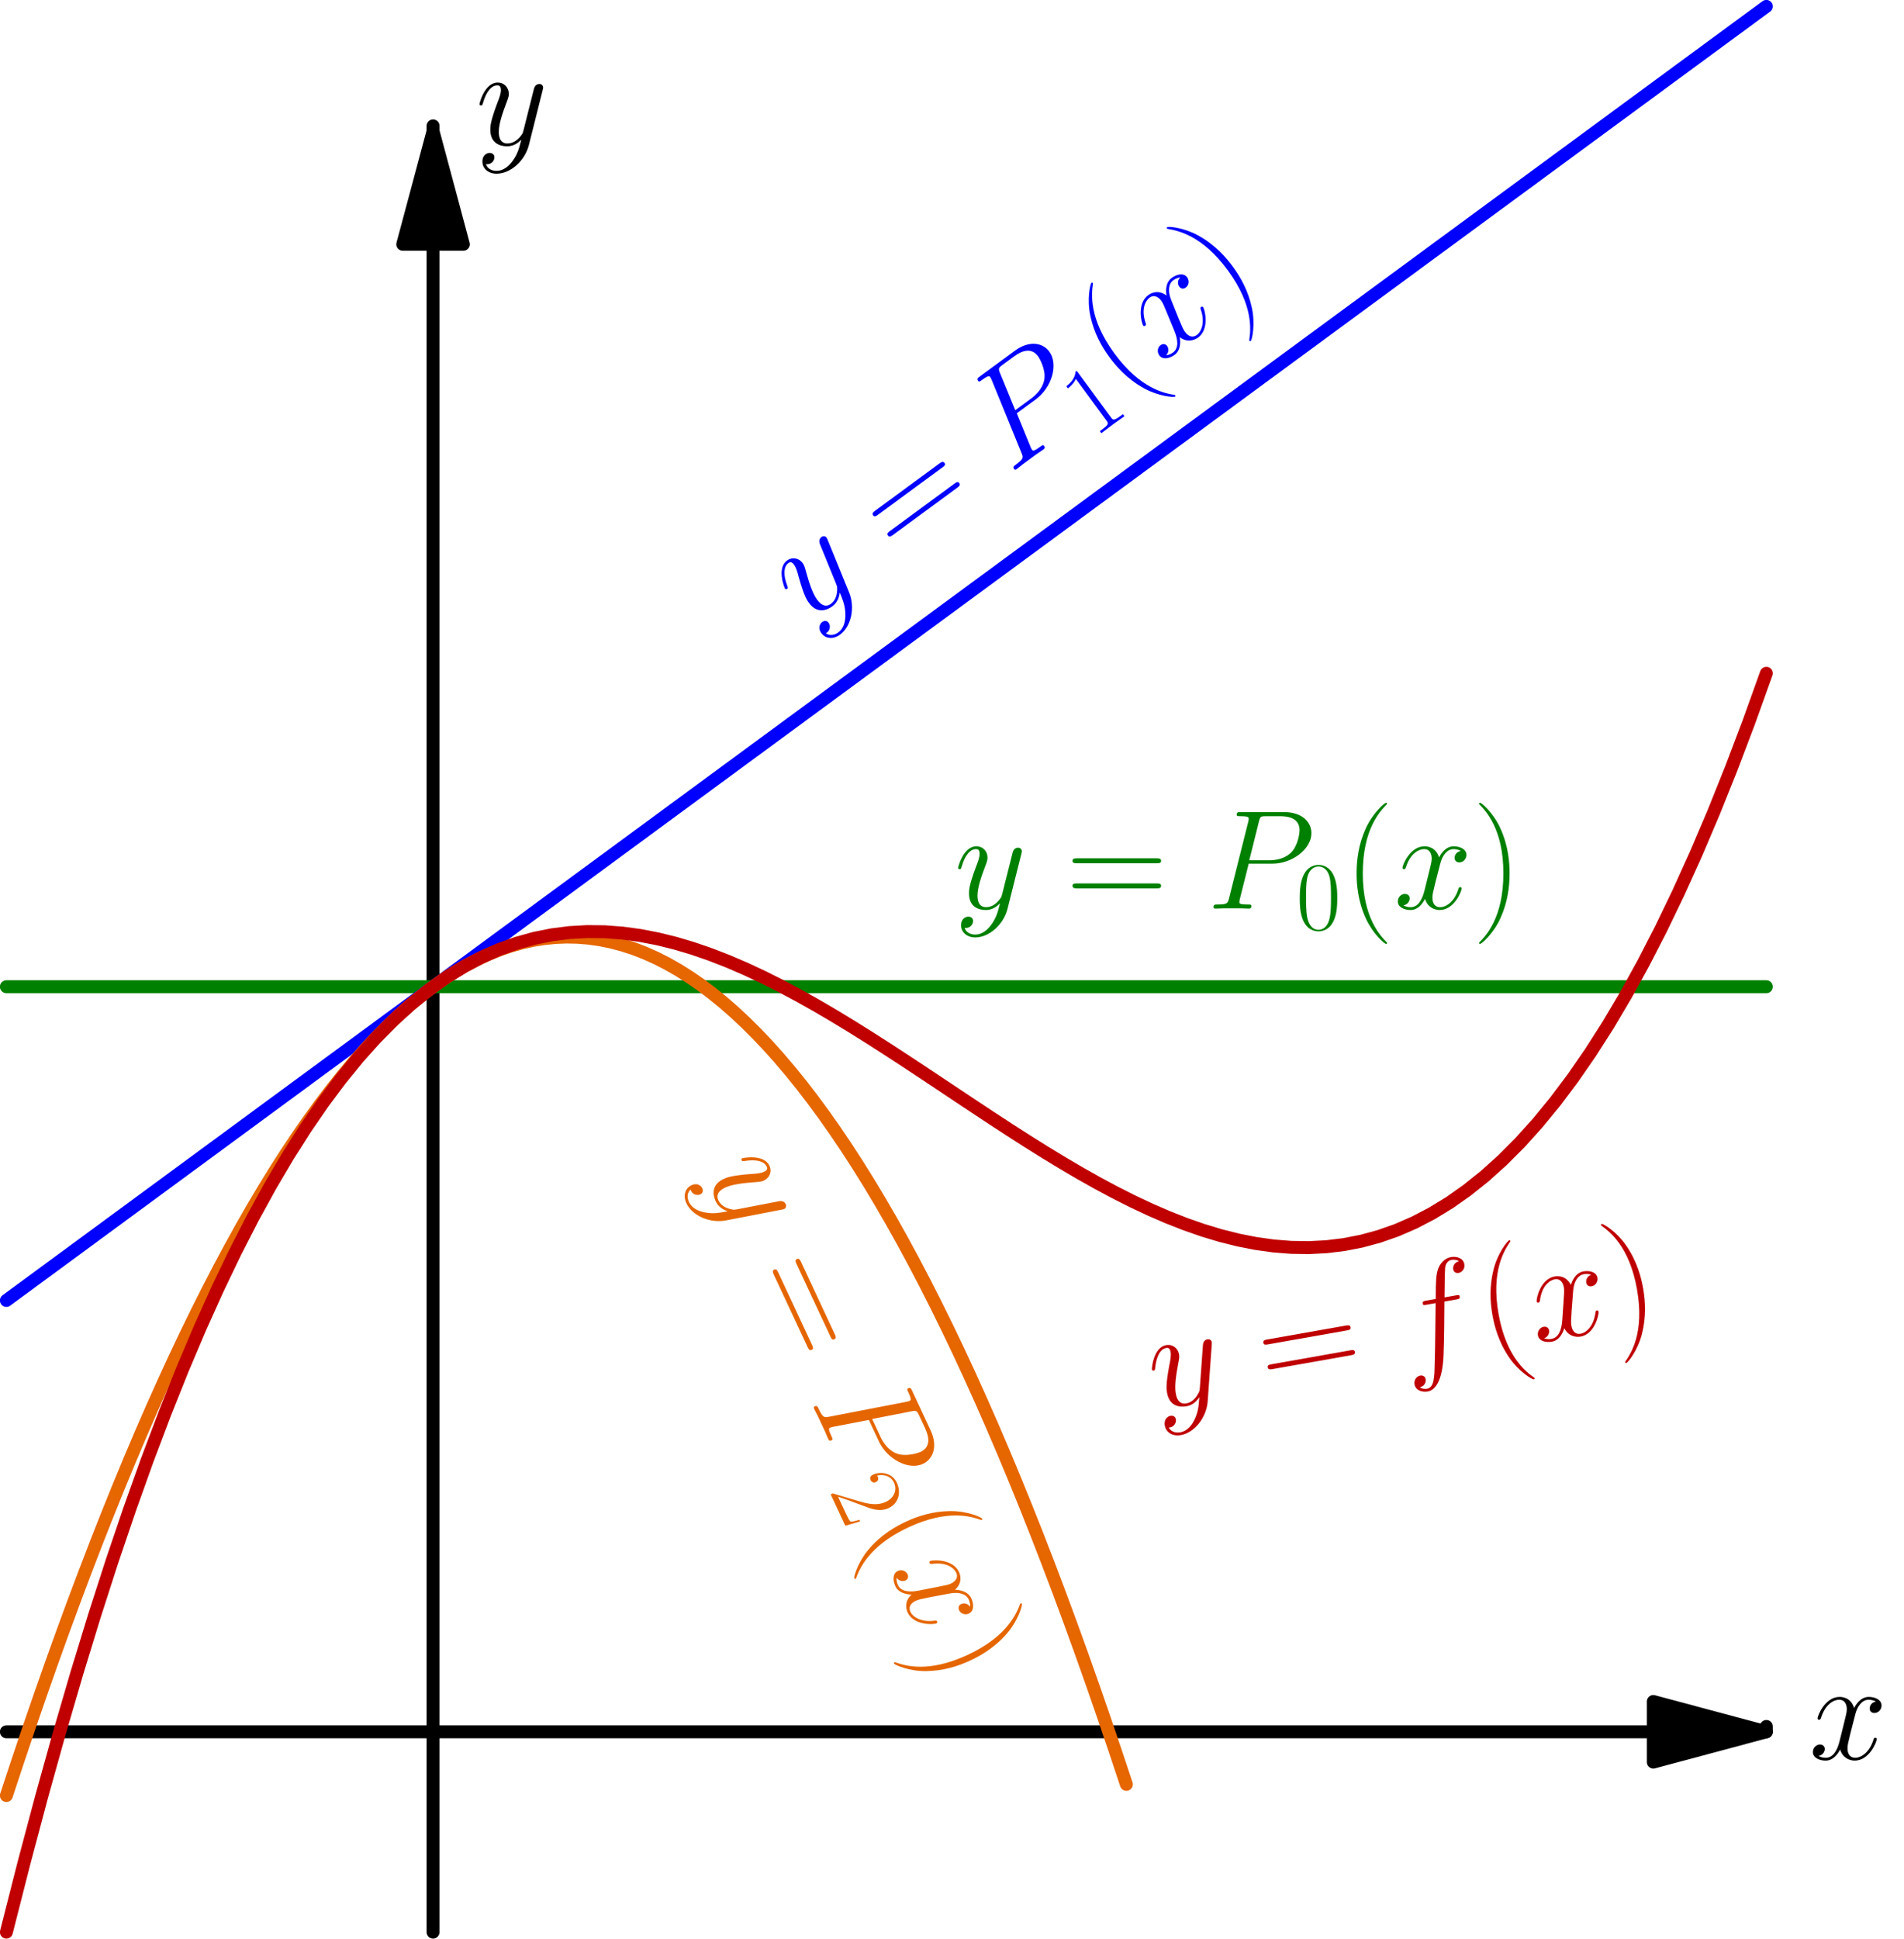 <?xml version='1.0' encoding='ISO-8859-1'?>
<!DOCTYPE svg PUBLIC "-//W3C//DTD SVG 1.1//EN" "http://www.w3.org/Graphics/SVG/1.1/DTD/svg11.dtd">
<!-- This file was generated by dvisvgm 1.2.2 (i686-pc-linux-gnu) -->
<!-- Mon Dec 25 20:12:30 2017 -->
<svg height='340.158pt' version='1.1' viewBox='56.409 53.858 334.109 340.158' width='334.109pt' xmlns='http://www.w3.org/2000/svg' xmlns:xlink='http://www.w3.org/1999/xlink'>
<defs>
<path d='M7.364 -7.912H11.544C14.978 -7.912 18.411 -10.45 18.411 -13.286C18.411 -15.227 16.769 -16.993 13.634 -16.993H5.946C5.474 -16.993 5.25 -16.993 5.25 -16.52C5.25 -16.271 5.474 -16.271 5.847 -16.271C7.364 -16.271 7.364 -16.073 7.364 -15.799C7.364 -15.749 7.364 -15.6 7.265 -15.227L3.906 -1.841C3.682 -0.97 3.632 -0.722 1.891 -0.722C1.418 -0.722 1.169 -0.722 1.169 -0.274C1.169 0 1.393 0 1.543 0C2.015 0 2.513 -0.05 2.986 -0.05H5.897C6.369 -0.05 6.892 0 7.364 0C7.564 0 7.837 0 7.837 -0.473C7.837 -0.722 7.613 -0.722 7.24 -0.722C5.747 -0.722 5.722 -0.896 5.722 -1.144C5.722 -1.269 5.747 -1.443 5.772 -1.567L7.364 -7.912ZM9.156 -15.301C9.38 -16.222 9.479 -16.271 10.45 -16.271H12.913C14.779 -16.271 16.321 -15.674 16.321 -13.808C16.321 -13.162 15.998 -11.047 14.853 -9.902C14.43 -9.454 13.236 -8.509 10.972 -8.509H7.464L9.156 -15.301Z' id='g0-80'/>
<path d='M11.097 -10.002C11.594 -10.002 11.793 -10.002 11.793 -10.475C11.793 -10.723 11.594 -10.723 11.146 -10.723H9.131C9.604 -13.286 9.952 -15.052 10.151 -15.849C10.3 -16.446 10.823 -17.018 11.47 -17.018C11.992 -17.018 12.515 -16.794 12.763 -16.57C11.793 -16.471 11.495 -15.749 11.495 -15.326C11.495 -14.829 11.868 -14.53 12.341 -14.53C12.838 -14.53 13.585 -14.953 13.585 -15.898C13.585 -16.943 12.54 -17.515 11.445 -17.515C10.375 -17.515 9.33 -16.719 8.832 -15.749C8.385 -14.878 8.136 -13.983 7.564 -10.723H5.897C5.424 -10.723 5.175 -10.723 5.175 -10.275C5.175 -10.002 5.324 -10.002 5.822 -10.002H7.414C6.966 -7.688 5.946 -2.065 5.374 0.597C4.951 2.762 4.578 4.578 3.334 4.578C3.259 4.578 2.538 4.578 2.09 4.105C3.359 4.006 3.359 2.911 3.359 2.886C3.359 2.388 2.986 2.09 2.513 2.09C2.015 2.09 1.269 2.513 1.269 3.458C1.269 4.528 2.364 5.076 3.334 5.076C5.872 5.076 6.917 0.522 7.19 -0.722C7.638 -2.637 8.857 -9.255 8.982 -10.002H11.097Z' id='g0-102'/>
<path d='M11.793 -10.151C10.997 -10.002 10.698 -9.405 10.698 -8.932C10.698 -8.335 11.171 -8.136 11.519 -8.136C12.266 -8.136 12.788 -8.783 12.788 -9.454C12.788 -10.499 11.594 -10.972 10.549 -10.972C9.031 -10.972 8.186 -9.479 7.962 -9.007C7.389 -10.873 5.847 -10.972 5.399 -10.972C2.861 -10.972 1.518 -7.713 1.518 -7.165C1.518 -7.066 1.617 -6.942 1.791 -6.942C1.99 -6.942 2.04 -7.091 2.09 -7.19C2.936 -9.952 4.603 -10.475 5.324 -10.475C6.444 -10.475 6.668 -9.43 6.668 -8.832C6.668 -8.285 6.519 -7.713 6.22 -6.519L5.374 -3.11C5.001 -1.617 4.279 -0.249 2.961 -0.249C2.836 -0.249 2.214 -0.249 1.692 -0.572C2.588 -0.746 2.787 -1.493 2.787 -1.791C2.787 -2.289 2.413 -2.588 1.941 -2.588C1.344 -2.588 0.697 -2.065 0.697 -1.269C0.697 -0.224 1.866 0.249 2.936 0.249C4.13 0.249 4.976 -0.697 5.498 -1.717C5.897 -0.249 7.141 0.249 8.061 0.249C10.599 0.249 11.942 -3.01 11.942 -3.558C11.942 -3.682 11.843 -3.782 11.694 -3.782C11.47 -3.782 11.445 -3.657 11.37 -3.458C10.698 -1.269 9.255 -0.249 8.136 -0.249C7.265 -0.249 6.792 -0.896 6.792 -1.916C6.792 -2.463 6.892 -2.861 7.29 -4.503L8.161 -7.887C8.534 -9.38 9.38 -10.475 10.524 -10.475C10.574 -10.475 11.271 -10.475 11.793 -10.151Z' id='g0-120'/>
<path d='M6.543 2.787C5.872 3.732 4.901 4.578 3.682 4.578C3.384 4.578 2.189 4.528 1.816 3.384C1.891 3.409 2.015 3.409 2.065 3.409C2.811 3.409 3.309 2.762 3.309 2.189S2.836 1.418 2.463 1.418C2.065 1.418 1.194 1.717 1.194 2.936C1.194 4.205 2.264 5.076 3.682 5.076C6.17 5.076 8.683 2.787 9.38 0.025L11.818 -9.678C11.843 -9.803 11.893 -9.952 11.893 -10.101C11.893 -10.475 11.594 -10.723 11.221 -10.723C10.997 -10.723 10.475 -10.624 10.275 -9.877L8.434 -2.563C8.31 -2.115 8.31 -2.065 8.111 -1.791C7.613 -1.095 6.792 -0.249 5.598 -0.249C4.205 -0.249 4.08 -1.617 4.08 -2.289C4.08 -3.707 4.752 -5.623 5.424 -7.414C5.698 -8.136 5.847 -8.484 5.847 -8.982C5.847 -10.027 5.1 -10.972 3.881 -10.972C1.592 -10.972 0.672 -7.364 0.672 -7.165C0.672 -7.066 0.771 -6.942 0.945 -6.942C1.169 -6.942 1.194 -7.041 1.294 -7.389C1.891 -9.479 2.836 -10.475 3.807 -10.475C4.031 -10.475 4.454 -10.475 4.454 -9.653C4.454 -9.007 4.18 -8.285 3.807 -7.34C2.588 -4.08 2.588 -3.259 2.588 -2.662C2.588 -0.299 4.279 0.249 5.523 0.249C6.245 0.249 7.141 0.025 8.011 -0.896L8.036 -0.871C7.663 0.597 7.414 1.567 6.543 2.787Z' id='g0-121'/>
<path d='M7.613 6.071C7.613 6.046 7.613 5.996 7.539 5.921C6.394 4.752 3.334 1.567 3.334 -6.195S6.344 -17.117 7.564 -18.361C7.564 -18.386 7.613 -18.436 7.613 -18.511S7.539 -18.635 7.439 -18.635C7.165 -18.635 5.051 -16.794 3.832 -14.057C2.588 -11.296 2.239 -8.608 2.239 -6.22C2.239 -4.429 2.413 -1.393 3.906 1.816C5.1 4.404 7.141 6.22 7.439 6.22C7.564 6.22 7.613 6.17 7.613 6.071Z' id='g1-40'/>
<path d='M6.543 -6.195C6.543 -7.986 6.369 -11.022 4.876 -14.231C3.682 -16.819 1.642 -18.635 1.344 -18.635C1.269 -18.635 1.169 -18.61 1.169 -18.486C1.169 -18.436 1.194 -18.411 1.219 -18.361C2.413 -17.117 5.449 -13.958 5.449 -6.22C5.449 1.543 2.438 4.702 1.219 5.946C1.194 5.996 1.169 6.021 1.169 6.071C1.169 6.195 1.269 6.22 1.344 6.22C1.617 6.22 3.732 4.379 4.951 1.642C6.195 -1.12 6.543 -3.807 6.543 -6.195Z' id='g1-41'/>
<path d='M10.45 -7.986C10.45 -9.504 10.425 -12.092 9.38 -14.082C8.459 -15.824 6.991 -16.446 5.698 -16.446C4.503 -16.446 2.986 -15.898 2.04 -14.107C1.045 -12.241 0.945 -9.927 0.945 -7.986C0.945 -6.568 0.97 -4.404 1.742 -2.513C2.811 0.05 4.727 0.398 5.698 0.398C6.842 0.398 8.584 -0.075 9.604 -2.438C10.35 -4.155 10.45 -6.17 10.45 -7.986ZM5.698 0C4.105 0 3.16 -1.368 2.811 -3.259C2.538 -4.727 2.538 -6.867 2.538 -8.26C2.538 -10.176 2.538 -11.768 2.861 -13.286C3.334 -15.401 4.727 -16.048 5.698 -16.048C6.718 -16.048 8.036 -15.376 8.509 -13.336C8.832 -11.918 8.857 -10.251 8.857 -8.26C8.857 -6.643 8.857 -4.653 8.559 -3.185C8.036 -0.473 6.568 0 5.698 0Z' id='g1-48'/>
<path d='M6.618 -15.898C6.618 -16.421 6.593 -16.446 6.245 -16.446C5.275 -15.276 3.807 -14.903 2.413 -14.853C2.339 -14.853 2.214 -14.853 2.189 -14.804S2.165 -14.704 2.165 -14.182C2.936 -14.182 4.23 -14.331 5.225 -14.928V-1.816C5.225 -0.945 5.175 -0.647 3.035 -0.647H2.289V0C3.483 -0.025 4.727 -0.05 5.921 -0.05S8.36 -0.025 9.554 0V-0.647H8.808C6.668 -0.647 6.618 -0.921 6.618 -1.816V-15.898Z' id='g1-49'/>
<path d='M10.375 -3.856H9.927C9.678 -2.09 9.479 -1.791 9.38 -1.642C9.255 -1.443 7.464 -1.443 7.116 -1.443H2.339C3.234 -2.413 4.976 -4.18 7.091 -6.22C8.608 -7.663 10.375 -9.355 10.375 -11.818C10.375 -14.754 8.036 -16.446 5.424 -16.446C2.687 -16.446 1.02 -14.032 1.02 -11.793C1.02 -10.823 1.742 -10.698 2.04 -10.698C2.289 -10.698 3.035 -10.848 3.035 -11.719C3.035 -12.49 2.388 -12.714 2.04 -12.714C1.891 -12.714 1.742 -12.689 1.642 -12.639C2.115 -14.754 3.558 -15.799 5.076 -15.799C7.24 -15.799 8.658 -14.082 8.658 -11.818C8.658 -9.653 7.389 -7.787 5.971 -6.17L1.02 -0.572V0H9.778L10.375 -3.856Z' id='g1-50'/>
<path d='M15.998 -7.986C16.371 -7.986 16.744 -7.986 16.744 -8.409C16.744 -8.857 16.321 -8.857 15.898 -8.857H1.99C1.567 -8.857 1.144 -8.857 1.144 -8.409C1.144 -7.986 1.518 -7.986 1.891 -7.986H15.998ZM15.898 -3.558C16.321 -3.558 16.744 -3.558 16.744 -4.006C16.744 -4.429 16.371 -4.429 15.998 -4.429H1.891C1.518 -4.429 1.144 -4.429 1.144 -4.006C1.144 -3.558 1.567 -3.558 1.99 -3.558H15.898Z' id='g1-61'/>
<use id='g2-48' transform='scale(0.695)' xlink:href='#g1-48'/>
<use id='g2-49' transform='scale(0.695)' xlink:href='#g1-49'/>
<use id='g2-50' transform='scale(0.695)' xlink:href='#g1-50'/>
</defs>
<g id='page1' transform='matrix(0.996 0 0 0.996 0 0)'>
<g transform='matrix(1 0 0 1 132.93 359.072)'>
<path d='M 214.991 0L -75.171 -0' fill='none' stroke='#000000' stroke-linecap='round' stroke-linejoin='round' stroke-miterlimit='10.037' stroke-width='2.276'/>
</g>
<g transform='matrix(1 0 0 1 132.93 359.072)'>
<path d='M 234.908 3.38495e-15L 214.991 -5.337L 214.991 5.337L 234.908 3.38495e-15Z' fill='#000000'/>
</g>
<g transform='matrix(1 0 0 1 132.93 359.072)'>
<path d='M 234.908 3.38495e-15L 214.991 -5.337L 214.991 5.337L 234.908 3.38495e-15Z' fill='none' stroke='#000000' stroke-linecap='round' stroke-linejoin='round' stroke-miterlimit='10.037' stroke-width='2.276'/>
</g>
<g transform='matrix(1 0 0 1 132.93 359.072)'>
<path d='M 234.908 0L 234.908 -0.94' fill='none' stroke='#000000' stroke-linecap='round' stroke-linejoin='round' stroke-miterlimit='10.037' stroke-width='2.276'/>
</g><use x='375.342' xlink:href='#g0-120' y='363.898'/>

<g transform='matrix(1 0 0 1 132.93 359.072)'>
<path d='M 0 -261.973L 0 35.283' fill='none' stroke='#000000' stroke-linecap='round' stroke-linejoin='round' stroke-miterlimit='10.037' stroke-width='2.276'/>
</g>
<g transform='matrix(1 0 0 1 132.93 359.072)'>
<path d='M 1.85267e-15 -281.89L -5.337 -261.973L 5.337 -261.973L 1.85267e-15 -281.89Z' fill='#000000'/>
</g>
<g transform='matrix(1 0 0 1 132.93 359.072)'>
<path d='M 1.85267e-15 -281.89L -5.337 -261.973L 5.337 -261.973L 1.85267e-15 -281.89Z' fill='none' stroke='#000000' stroke-linecap='round' stroke-linejoin='round' stroke-miterlimit='10.037' stroke-width='2.276'/>
</g>
<g transform='matrix(1 0 0 1 132.93 359.072)'>
<path d='M 0 -281.89L 0 -282.829' fill='none' stroke='#000000' stroke-linecap='round' stroke-linejoin='round' stroke-miterlimit='10.037' stroke-width='2.276'/>
</g><use x='140.434' xlink:href='#g0-121' y='79.59'/>

<g transform='matrix(1 0 0 1 132.93 359.072)'>
<path d='M -75.171 -131.22L -72.07 -131.22L -68.969 -131.22L -65.868 -131.22L -62.767 -131.22L -59.667 -131.22L -56.566 -131.22L -53.465 -131.22L -50.364 -131.22L -47.264 -131.22L -44.163 -131.22L -41.062 -131.22L -37.961 -131.22L -34.86 -131.22L -31.76 -131.22L -28.659 -131.22L -25.558 -131.22L -22.457 -131.22L -19.356 -131.22L -16.256 -131.22L -13.155 -131.22L -10.054 -131.22L -6.953 -131.22L -3.852 -131.22L -0.752 -131.22L 2.349 -131.22L 5.45 -131.22L 8.551 -131.22L 11.651 -131.22L 14.752 -131.22L 17.853 -131.22L 20.954 -131.22L 24.055 -131.22L 27.155 -131.22L 30.256 -131.22L 33.357 -131.22L 36.458 -131.22L 39.559 -131.22L 42.659 -131.22L 45.76 -131.22L 48.861 -131.22L 51.962 -131.22L 55.062 -131.22L 58.163 -131.22L 61.264 -131.22L 64.365 -131.22L 67.466 -131.22L 70.566 -131.22L 73.667 -131.22L 76.768 -131.22L 79.869 -131.22L 82.969 -131.22L 86.07 -131.22L 89.171 -131.22L 92.272 -131.22L 95.373 -131.22L 98.474 -131.22L 101.574 -131.22L 104.675 -131.22L 107.776 -131.22L 110.877 -131.22L 113.977 -131.22L 117.078 -131.22L 120.179 -131.22L 123.28 -131.22L 126.381 -131.22L 129.481 -131.22L 132.582 -131.22L 135.683 -131.22L 138.784 -131.22L 141.884 -131.22L 144.985 -131.22L 148.086 -131.22L 151.187 -131.22L 154.288 -131.22L 157.388 -131.22L 160.489 -131.22L 163.59 -131.22L 166.691 -131.22L 169.792 -131.22L 172.892 -131.22L 175.993 -131.22L 179.094 -131.22L 182.195 -131.22L 185.295 -131.22L 188.396 -131.22L 191.497 -131.22L 194.598 -131.22L 197.699 -131.22L 200.799 -131.22L 203.9 -131.22L 207.001 -131.22L 210.102 -131.22L 213.203 -131.22L 216.303 -131.22L 219.404 -131.22L 222.505 -131.22L 225.606 -131.22L 228.706 -131.22L 231.807 -131.22L 234.908 -131.22' fill='none' stroke='#008000' stroke-linecap='round' stroke-linejoin='round' stroke-miterlimit='10.037' stroke-width='2.276'/>
</g><g fill='#008000'>
<use x='224.77' xlink:href='#g0-121' y='214.093'/>
<use x='244.452' xlink:href='#g1-61' y='214.093'/>
<use x='269.273' xlink:href='#g0-80' y='214.093'/>
<use x='284.976' xlink:href='#g2-48' y='217.825'/>
<use x='293.4' xlink:href='#g1-40' y='214.093'/>
<use x='302.211' xlink:href='#g0-120' y='214.093'/>
<use x='316.055' xlink:href='#g1-41' y='214.093'/>
</g>

<g transform='matrix(1 0 0 1 132.93 359.072)'>
<path d='M -75.171 -75.97L -72.07 -78.249L -68.969 -80.528L -65.868 -82.808L -62.767 -85.087L -59.667 -87.365L -56.566 -89.645L -53.465 -91.924L -50.364 -94.203L -47.264 -96.482L -44.163 -98.761L -41.062 -101.04L -37.961 -103.319L -34.86 -105.598L -31.76 -107.877L -28.659 -110.156L -25.558 -112.435L -22.457 -114.714L -19.356 -116.993L -16.256 -119.272L -13.155 -121.551L -10.054 -123.83L -6.953 -126.109L -3.852 -128.388L -0.752 -130.667L 2.349 -132.946L 5.45 -135.225L 8.551 -137.504L 11.651 -139.783L 14.752 -142.062L 17.853 -144.341L 20.954 -146.62L 24.055 -148.899L 27.155 -151.178L 30.256 -153.457L 33.357 -155.737L 36.458 -158.016L 39.559 -160.295L 42.659 -162.574L 45.76 -164.853L 48.861 -167.132L 51.962 -169.411L 55.062 -171.69L 58.163 -173.969L 61.264 -176.248L 64.365 -178.527L 67.466 -180.806L 70.566 -183.085L 73.667 -185.364L 76.768 -187.643L 79.869 -189.922L 82.969 -192.201L 86.07 -194.48L 89.171 -196.759L 92.272 -199.038L 95.373 -201.317L 98.474 -203.596L 101.574 -205.875L 104.675 -208.154L 107.776 -210.433L 110.877 -212.712L 113.977 -214.991L 117.078 -217.27L 120.179 -219.549L 123.28 -221.828L 126.381 -224.108L 129.481 -226.387L 132.582 -228.666L 135.683 -230.945L 138.784 -233.224L 141.884 -235.503L 144.985 -237.782L 148.086 -240.061L 151.187 -242.34L 154.288 -244.619L 157.388 -246.898L 160.489 -249.177L 163.59 -251.456L 166.691 -253.735L 169.792 -256.014L 172.892 -258.293L 175.993 -260.572L 179.094 -262.851L 182.195 -265.13L 185.295 -267.409L 188.396 -269.688L 191.497 -271.967L 194.598 -274.246L 197.699 -276.525L 200.799 -278.804L 203.9 -281.083L 207.001 -283.362L 210.102 -285.641L 213.203 -287.92L 216.303 -290.199L 219.404 -292.478L 222.505 -294.758L 225.606 -297.037L 228.706 -299.316L 231.807 -301.595L 234.908 -303.874' fill='none' stroke='#0000ff' stroke-linecap='round' stroke-linejoin='round' stroke-miterlimit='10.037' stroke-width='2.276'/>
</g><g fill='#0000ff' transform='matrix(0.806 -0.592 0.592 0.806 -54.163 156.825)'>
<use x='199.539' xlink:href='#g0-121' y='155.39'/>
<use x='219.221' xlink:href='#g1-61' y='155.39'/>
<use x='244.042' xlink:href='#g0-80' y='155.39'/>
<use x='259.744' xlink:href='#g2-49' y='159.122'/>
<use x='268.169' xlink:href='#g1-40' y='155.39'/>
<use x='276.98' xlink:href='#g0-120' y='155.39'/>
<use x='290.824' xlink:href='#g1-41' y='155.39'/>
</g>

<g transform='matrix(1 0 0 1 132.93 359.072)'>
<path d='M -75.171 11.227L -73.197 5.259L -71.224 -0.589L -69.251 -6.317L -67.278 -11.925L -65.304 -17.412L -63.331 -22.779L -61.358 -28.026L -59.385 -33.153L -57.411 -38.16L -55.438 -43.046L -53.465 -47.813L -51.492 -52.459L -49.519 -56.985L -47.545 -61.391L -45.572 -65.677L -43.599 -69.842L -41.626 -73.887L -39.653 -77.812L -37.679 -81.618L -35.706 -85.302L -33.733 -88.867L -31.76 -92.312L -29.786 -95.636L -27.813 -98.84L -25.84 -101.924L -23.867 -104.888L -21.893 -107.732L -19.92 -110.455L -17.947 -113.059L -15.974 -115.542L -14.001 -117.905L -12.027 -120.148L -10.054 -122.27L -8.081 -124.273L -6.108 -126.155L -4.134 -127.917L -2.161 -129.559L -0.188 -131.081L 1.785 -132.483L 3.759 -133.764L 5.732 -134.925L 7.705 -135.967L 9.678 -136.888L 11.651 -137.688L 13.625 -138.369L 15.598 -138.929L 17.571 -139.37L 19.544 -139.69L 21.518 -139.89L 23.491 -139.97L 25.464 -139.929L 27.437 -139.769L 29.41 -139.488L 31.384 -139.087L 33.357 -138.566L 35.33 -137.925L 37.303 -137.164L 39.277 -136.282L 41.25 -135.28L 43.223 -134.158L 45.196 -132.916L 47.169 -131.554L 49.143 -130.072L 51.116 -128.469L 53.089 -126.747L 55.062 -124.904L 57.036 -122.941L 59.009 -120.857L 60.982 -118.654L 62.955 -116.33L 64.929 -113.887L 66.902 -111.323L 68.875 -108.639L 70.848 -105.835L 72.822 -102.91L 74.795 -99.865L 76.768 -96.701L 78.741 -93.416L 80.714 -90.011L 82.688 -86.486L 84.661 -82.84L 86.634 -79.075L 88.607 -75.189L 90.581 -71.183L 92.554 -67.057L 94.527 -62.81L 96.5 -58.444L 98.474 -53.958L 100.447 -49.351L 102.42 -44.624L 104.393 -39.777L 106.366 -34.809L 108.34 -29.722L 110.313 -24.514L 112.286 -19.187L 114.259 -13.739L 116.233 -8.171L 118.206 -2.482L 120.179 3.326L 122.152 9.255' fill='none' stroke='#e66600' stroke-linecap='round' stroke-linejoin='round' stroke-miterlimit='10.037' stroke-width='2.276'/>
</g><g fill='#e56600' transform='matrix(0.423 0.906 -0.906 0.423 376.052 -29.787)'>
<use x='180.366' xlink:href='#g0-121' y='299.936'/>
<use x='200.048' xlink:href='#g1-61' y='299.936'/>
<use x='224.869' xlink:href='#g0-80' y='299.936'/>
<use x='240.571' xlink:href='#g2-50' y='303.668'/>
<use x='248.996' xlink:href='#g1-40' y='299.936'/>
<use x='257.807' xlink:href='#g0-120' y='299.936'/>
<use x='271.651' xlink:href='#g1-41' y='299.936'/>
</g>

<g transform='matrix(1 0 0 1 132.93 359.072)'>
<path d='M -75.171 35.283L -72.07 23.103L -68.969 11.455L -65.868 0.329L -62.767 -10.285L -59.667 -20.397L -56.566 -30.017L -53.465 -39.157L -50.364 -47.824L -47.264 -56.03L -44.163 -63.785L -41.062 -71.1L -37.961 -77.983L -34.86 -84.445L -31.76 -90.497L -28.659 -96.148L -25.558 -101.409L -22.457 -106.29L -19.356 -110.8L -16.256 -114.951L -13.155 -118.751L -10.054 -122.212L -6.953 -125.344L -3.852 -128.156L -0.752 -130.658L 2.349 -132.862L 5.45 -134.776L 8.551 -136.412L 11.651 -137.778L 14.752 -138.886L 17.853 -139.745L 20.954 -140.366L 24.055 -140.759L 27.155 -140.933L 30.256 -140.9L 33.357 -140.668L 36.458 -140.249L 39.559 -139.652L 42.659 -138.888L 45.76 -137.966L 48.861 -136.897L 51.962 -135.691L 55.062 -134.358L 58.163 -132.908L 61.264 -131.351L 64.365 -129.698L 67.466 -127.958L 70.566 -126.142L 73.667 -124.26L 76.768 -122.322L 79.869 -120.338L 82.969 -118.317L 86.07 -116.272L 89.171 -114.21L 92.272 -112.144L 95.373 -110.081L 98.474 -108.034L 101.574 -106.012L 104.675 -104.025L 107.776 -102.083L 110.877 -100.196L 113.977 -98.375L 117.078 -96.63L 120.179 -94.97L 123.28 -93.406L 126.381 -91.948L 129.481 -90.607L 132.582 -89.391L 135.683 -88.312L 138.784 -87.38L 141.884 -86.604L 144.985 -85.995L 148.086 -85.563L 151.187 -85.318L 154.288 -85.27L 157.388 -85.43L 160.489 -85.806L 163.59 -86.411L 166.691 -87.253L 169.792 -88.343L 172.892 -89.691L 175.993 -91.307L 179.094 -93.201L 182.195 -95.384L 185.295 -97.865L 188.396 -100.655L 191.497 -103.763L 194.598 -107.201L 197.699 -110.977L 200.799 -115.102L 203.9 -119.587L 207.001 -124.441L 210.102 -129.675L 213.203 -135.298L 216.303 -141.321L 219.404 -147.754L 222.505 -154.608L 225.606 -161.891L 228.706 -169.614L 231.807 -177.788L 234.908 -186.423' fill='none' stroke='#c00000' stroke-linecap='round' stroke-linejoin='round' stroke-miterlimit='10.037' stroke-width='2.276'/>
</g><g fill='#bf0000' transform='matrix(0.985 -0.174 0.174 0.985 -42.913 57.64)'>
<use x='255.808' xlink:href='#g0-121' y='293.735'/>
<use x='275.49' xlink:href='#g1-61' y='293.735'/>
<use x='300.311' xlink:href='#g0-102' y='293.735'/>
<use x='314.975' xlink:href='#g1-40' y='293.735'/>
<use x='323.786' xlink:href='#g0-120' y='293.735'/>
<use x='337.629' xlink:href='#g1-41' y='293.735'/>
</g>
</g>
</svg>
